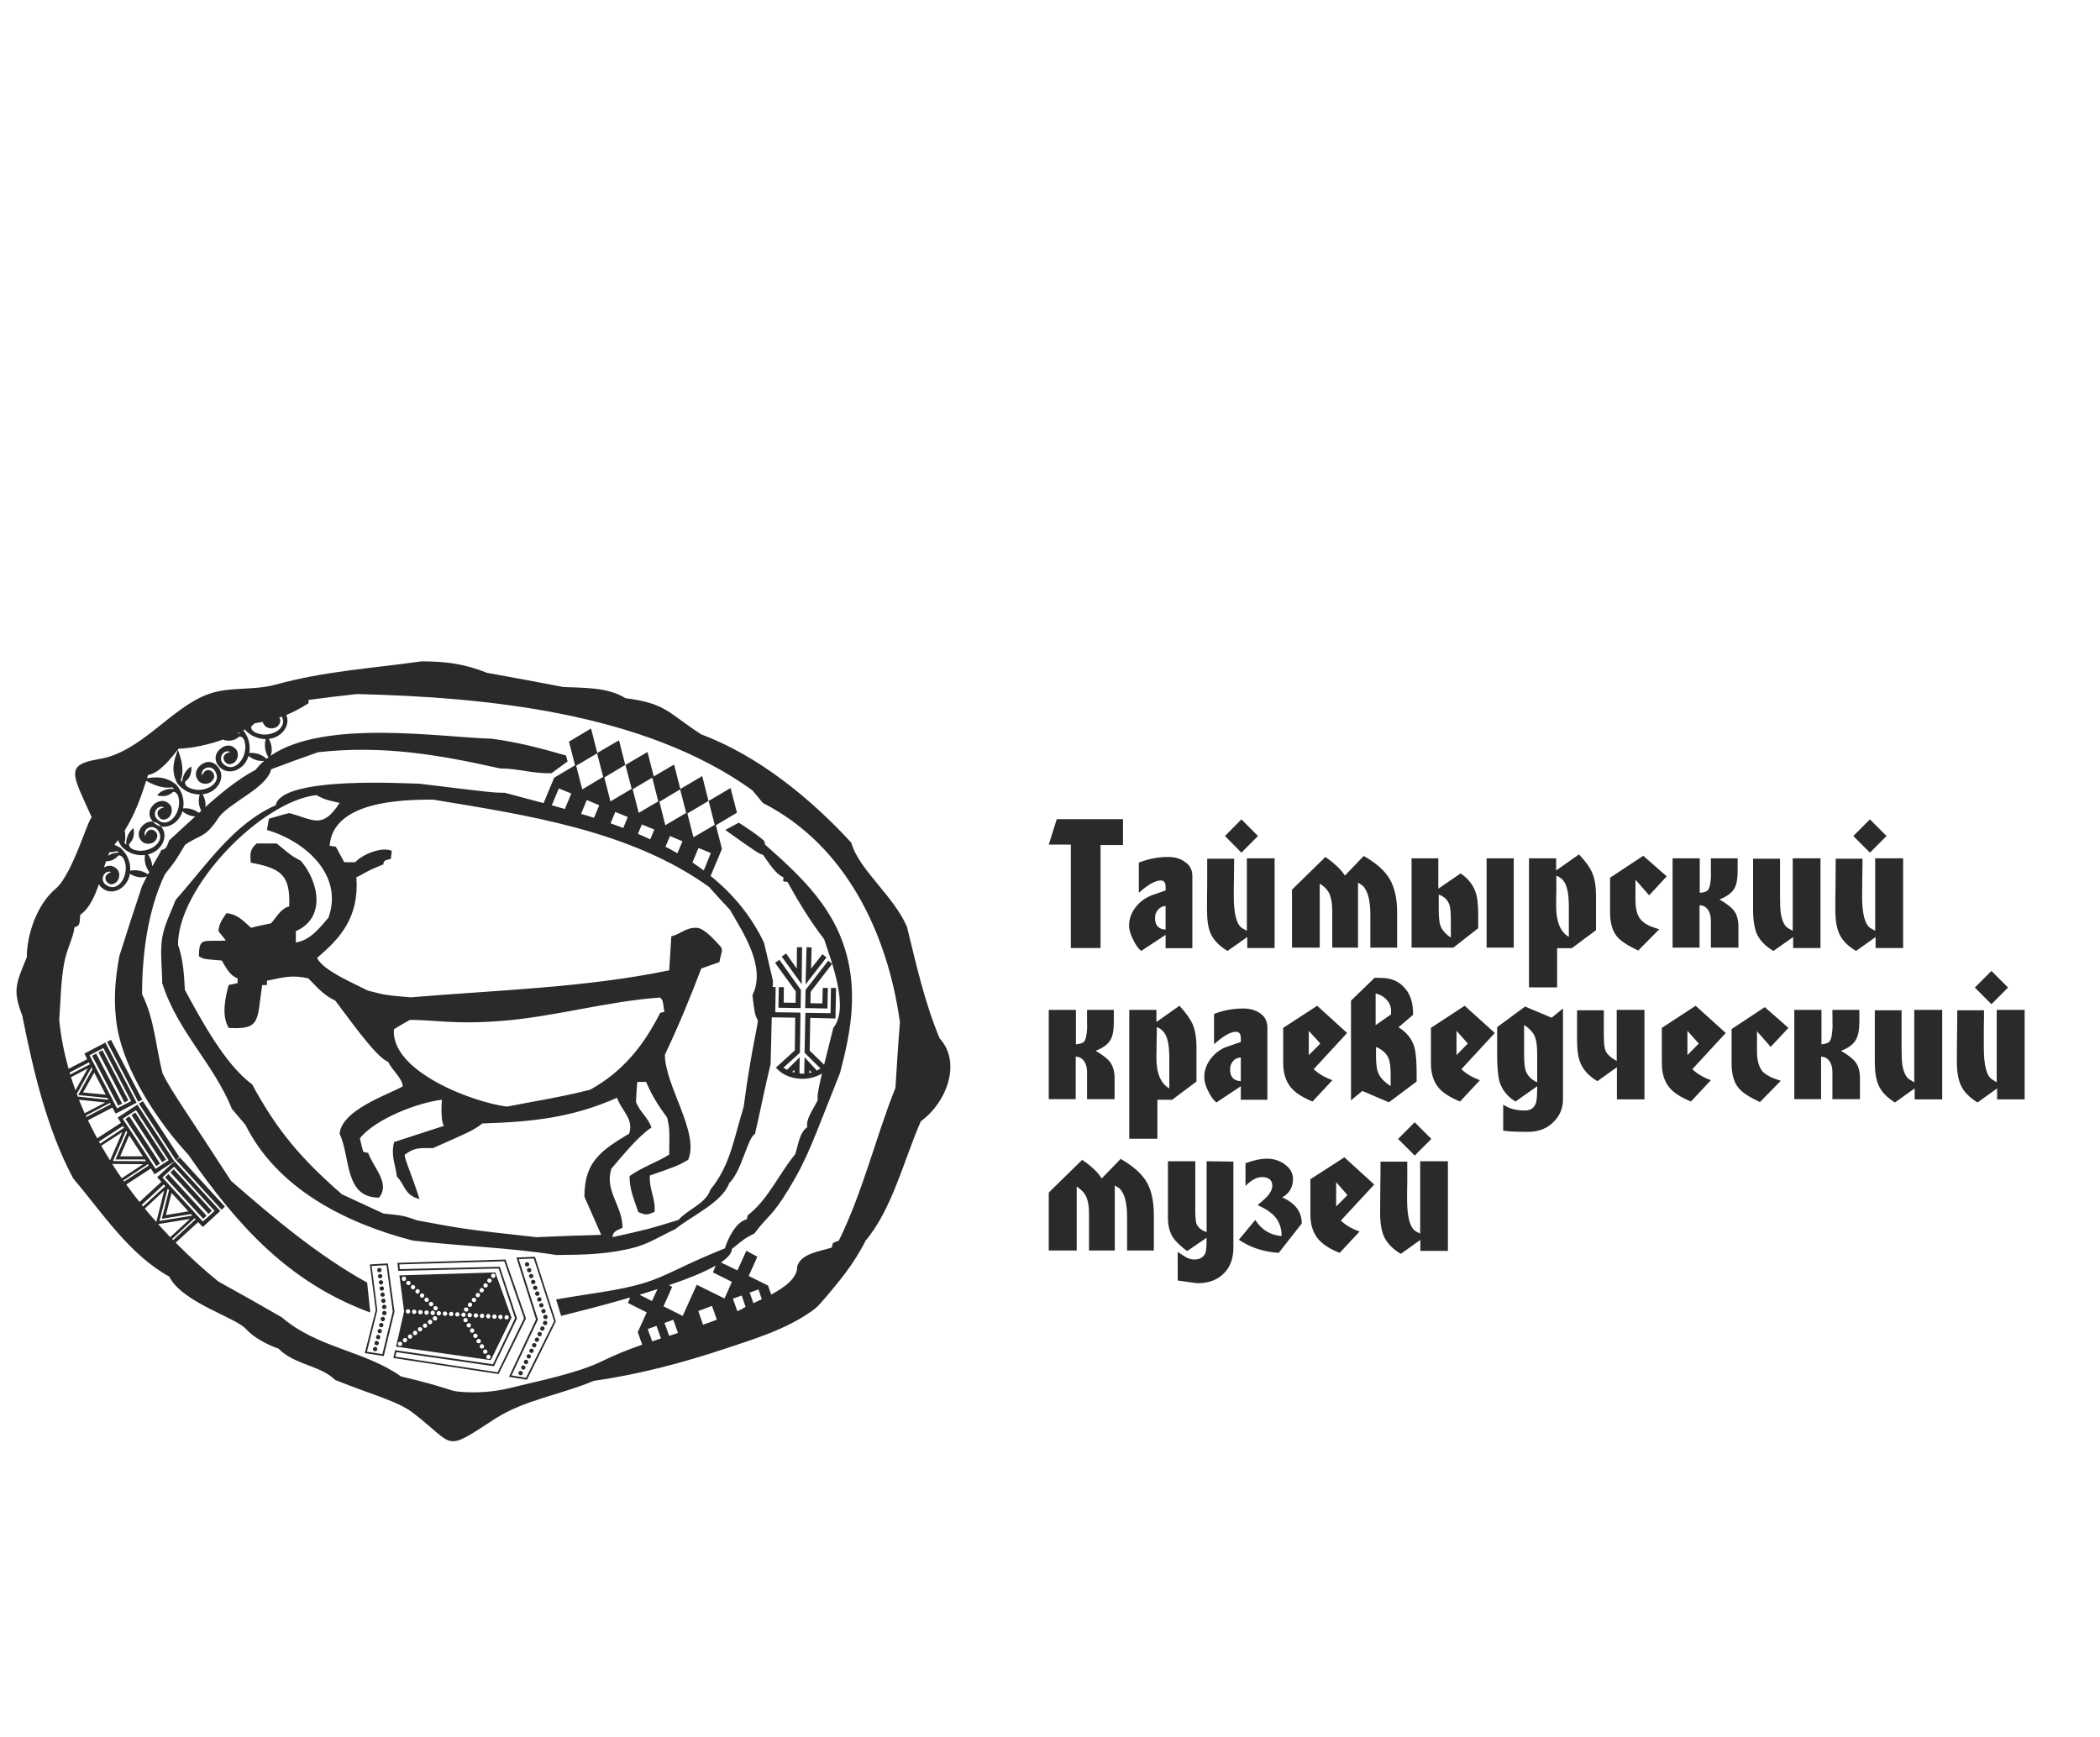 <svg width="185" height="153" viewBox="0 0 185 153" fill="none" xmlns="http://www.w3.org/2000/svg">
<path fill-rule="evenodd" clip-rule="evenodd" d="M36.354 124.454C35.029 123.437 32.723 122.867 29.521 121.574C28.23 120.28 25.959 120.263 24.53 118.814C23.48 118.451 22.293 117.796 21.673 117.089C20.812 116.088 16.027 114.743 14.909 112.466C11.398 110.534 9.005 106.842 6.441 103.806C4.134 99.494 2.912 94.267 1.966 89.489C1.088 87.212 1.415 86.66 2.361 84.331C2.361 82.313 3.274 79.656 4.909 78.293C6.406 77.034 7.835 71.876 8.093 72.032C6.372 68.185 5.666 67.391 8.73 66.874C12.447 66.27 15.064 62.337 18.368 61.147C20.227 60.474 22.344 60.854 24.272 60.319C28.575 59.129 32.602 58.904 37.129 58.266C39.177 58.266 40.933 58.473 42.86 59.267C45.098 59.663 47.352 60.095 49.624 60.526C51.397 60.612 53.531 60.526 55.098 61.509C58.712 61.975 58.867 62.82 61.776 64.7C66.767 66.563 71.38 70.307 74.994 74.24C75.665 76.637 78.729 78.914 79.9 81.657C80.726 85.004 81.449 88.298 82.774 91.472C84.753 93.646 83.359 97.165 81.121 98.786C79.641 102.15 78.609 106.514 76.251 109.309C75.235 111.362 73.807 113.069 72.275 114.829C71.965 115.174 71.776 115.329 71.449 115.553C69.177 117.14 66.543 117.934 63.91 118.814C60.123 120.073 56.268 121.091 52.292 121.66C49.332 122.902 46.165 123.333 43.566 125.024C39.005 128.008 40.175 127.37 36.354 124.454ZM35.597 115.536L35.184 112.362L43.635 112.103L45.063 116.088L43.239 119.831L34.891 118.641L35.597 115.536ZM10.072 74.429C10.244 74.498 10.434 74.585 10.623 74.705C11.26 75.275 11.518 76.034 11.466 76.706C11.983 76.603 12.585 76.706 13.033 77.034L13.153 76.827C12.826 76.396 12.688 75.827 12.774 75.326C12.103 75.413 11.329 75.206 10.726 74.602C10.589 74.412 10.468 74.205 10.399 74.015C10.296 74.153 10.176 74.291 10.072 74.429ZM10.985 73.17C11.053 73.532 11.07 73.912 10.967 74.257C11.019 74.326 11.071 74.378 11.122 74.429C11.071 73.86 11.346 73.256 11.759 72.963C11.862 73.412 11.793 73.946 11.415 74.309C11.294 74.429 11.415 74.705 11.742 74.843C13.05 75.326 14.771 74.153 13.859 73.084C13.36 72.549 12.516 73.084 12.792 73.653C12.998 72.911 13.48 73.049 13.687 73.256C14.014 73.567 13.807 73.912 13.669 74.084C13.463 74.326 12.981 74.447 12.585 74.205C11.983 73.67 12.258 73.118 12.482 72.825C13.033 72.187 13.669 72.342 14.014 72.635C14.84 73.36 14.427 74.326 13.996 74.74C13.756 74.999 13.411 75.188 13.033 75.275C13.256 75.568 13.394 75.965 13.411 76.327C13.928 75.395 14.117 75.171 14.203 74.895C14.719 74.774 14.685 74.55 14.909 74.033C15.614 73.394 16.389 72.67 17.198 71.928C16.802 71.911 16.372 71.738 16.079 71.48C15.959 71.859 15.752 72.187 15.477 72.411C15.046 72.825 14.048 73.17 13.394 72.29C13.101 71.945 12.998 71.307 13.669 70.772C13.962 70.583 14.53 70.341 15.029 70.962C15.253 71.376 15.081 71.842 14.84 72.049C14.65 72.17 14.306 72.359 14.014 72.014C13.824 71.79 13.721 71.29 14.461 71.135C13.91 70.841 13.325 71.652 13.842 72.17C14.857 73.153 16.113 71.48 15.7 70.151C15.597 69.824 15.322 69.686 15.201 69.806C14.823 70.169 14.272 70.203 13.842 70.065C14.151 69.668 14.771 69.427 15.339 69.513C15.287 69.461 15.236 69.41 15.167 69.358C14.392 69.513 13.497 69.151 12.878 68.789C12.361 70.427 11.828 71.825 10.985 73.17ZM12.947 68.564C13.687 68.444 14.616 68.375 15.528 69.134C16.096 69.772 16.251 70.548 16.131 71.221C16.595 71.169 17.129 71.307 17.525 71.618L17.731 71.428C17.491 70.997 17.456 70.445 17.594 69.996C16.905 69.996 16.165 69.703 15.632 69.03C14.96 67.823 15.408 66.788 15.666 66.063C15.941 66.719 16.268 67.857 15.924 68.72C15.959 68.789 16.01 68.84 16.045 68.909C16.062 68.34 16.406 67.771 16.854 67.529C16.905 67.978 16.785 68.513 16.355 68.823C16.234 68.927 16.303 69.22 16.613 69.375C17.852 70.031 19.711 69.065 18.919 67.892C18.506 67.305 17.611 67.736 17.8 68.323C18.093 67.633 18.558 67.823 18.747 68.047C19.022 68.409 18.781 68.702 18.626 68.858C18.386 69.082 17.904 69.151 17.542 68.858C17.009 68.254 17.336 67.736 17.594 67.478C18.213 66.908 18.833 67.133 19.126 67.478C19.866 68.288 19.349 69.203 18.867 69.565C18.609 69.789 18.248 69.927 17.852 69.979C18.041 70.307 18.145 70.721 18.093 71.1C19.539 69.806 21.053 68.582 22.516 67.823C22.74 67.529 22.998 67.271 23.274 67.029C22.809 67.098 22.258 66.908 21.897 66.598C21.776 66.977 21.587 67.305 21.311 67.529C20.881 67.943 19.883 68.288 19.212 67.426C18.936 67.064 18.816 66.425 19.487 65.908C19.78 65.701 20.348 65.459 20.847 66.08C21.07 66.494 20.916 66.96 20.657 67.167C20.485 67.288 20.141 67.478 19.831 67.133C19.642 66.908 19.539 66.425 20.279 66.253C19.728 65.96 19.16 66.77 19.659 67.288C20.675 68.271 21.948 66.598 21.535 65.27C21.432 64.942 21.139 64.821 21.036 64.925C20.64 65.287 20.107 65.321 19.659 65.183C19.676 65.166 19.694 65.149 19.711 65.132C18.386 65.615 16.922 65.925 15.735 65.96C15.098 66.753 14.083 68.116 13.05 68.271L12.947 68.564ZM20.916 64.614C21.002 64.614 21.07 64.614 21.157 64.631C21.122 64.597 21.105 64.562 21.07 64.545L20.916 64.614ZM21.432 64.338C21.931 64.959 22.069 65.701 21.965 66.339C22.482 66.287 23.084 66.46 23.48 66.857C23.532 66.805 23.601 66.753 23.652 66.719C23.342 66.253 23.256 65.615 23.411 65.114C22.774 65.114 22.086 64.856 21.552 64.269L21.432 64.338ZM22.43 63.717C22.361 63.803 22.275 63.872 22.189 63.941C22.052 64.045 22.138 64.338 22.447 64.511C23.635 65.132 25.408 64.252 24.823 63.131C24.754 63.165 24.685 63.2 24.599 63.217C24.823 63.545 24.599 63.838 24.461 63.976C24.22 64.2 23.721 64.269 23.36 63.976C23.256 63.838 23.17 63.717 23.136 63.596C22.912 63.648 22.671 63.683 22.43 63.717ZM25.218 62.993C25.528 63.683 25.098 64.39 24.702 64.683C24.427 64.907 24.065 65.063 23.687 65.097C23.928 65.528 24.031 66.132 23.841 66.581C28.609 63.303 38.988 64.976 43.308 65.08C45.562 65.373 47.679 65.925 49.865 66.563L50.003 67.081L48.592 68.116C46.819 68.168 45.735 67.702 44.065 67.702C38.523 66.46 33.687 65.649 28.024 66.27C26.63 66.753 25.27 67.253 23.893 67.771C23.48 69.479 20.124 70.721 19.212 72.101C18.058 73.86 17.645 73.498 16.303 74.429C15.442 75.878 15.442 75.878 14.53 77.017C13.015 80.191 12.516 84.089 12.516 87.591C13.618 89.799 13.721 92.231 14.323 94.577C15.115 96.182 16.63 98.269 20.348 104.03C24.1 107.308 27.989 110.585 32.344 113L32.619 115.64L32.585 115.622C25.442 112.983 20.916 107.998 16.596 101.736C13.928 98.873 11.002 94.422 10.331 90.558C9.969 88.436 10.107 86.349 10.52 84.21C11.174 82.157 11.828 80.105 12.516 78.052C12.671 77.741 12.809 77.465 12.947 77.207C12.482 77.396 11.862 77.258 11.449 76.982C11.38 77.362 11.208 77.724 10.967 77.983C10.589 78.431 9.642 78.897 8.867 78.121C8.816 78.052 8.747 77.983 8.713 77.897C8.334 79.001 7.869 80.036 7.077 80.588C6.974 81.191 7.146 81.554 6.561 81.692C6.441 82.709 5.907 83.468 5.632 84.952C5.356 86.556 5.339 88.195 5.219 89.851C5.356 91.317 5.649 92.766 6.045 94.163L7.68 93.318L7.439 92.818L9.281 91.852L12.034 97.148L10.193 98.114L9.9 97.579L7.749 98.7C8.007 99.235 8.282 99.77 8.558 100.287L10.658 98.924L10.365 98.459L12.103 97.32L15.356 102.305L13.618 103.461L13.291 102.944L11.122 104.358C11.501 104.876 11.88 105.393 12.293 105.893L14.22 104.117L13.842 103.72L15.373 102.305L19.401 106.687L17.869 108.101L17.456 107.67L15.477 109.481C16.682 110.706 17.938 111.845 19.229 112.897C21.105 113.932 22.964 114.984 24.823 116.054C27.921 118.745 32.138 119.003 35.322 121.263C39.607 122.281 39.556 122.54 40.434 122.609C41.931 122.747 43.48 122.643 44.943 122.281C47.49 121.643 50.846 121.004 53.084 119.9C54.203 119.348 55.373 118.883 56.578 118.469L56.182 117.365L56.974 115.622L55.321 114.794L55.511 114.311C52.981 115.053 50.588 115.64 49.435 115.933L48.988 114.484C51.638 114.001 54.495 113.725 56.733 113.035C58.781 112.414 60.055 111.5 63.858 109.982C64.151 109.05 64.839 107.653 65.803 107.411C65.803 107.308 65.838 107.187 65.872 107.066C67.645 105.721 68.626 103.409 70.055 101.684C70.313 100.908 70.433 99.752 71.122 99.304C70.95 98.597 71.741 97.579 72.034 96.923C72.017 96.44 72.017 96.268 72.412 94.577C71.225 95.319 69.366 95.181 68.419 94.129L68.351 94.06L70.02 92.542L70.055 89.661L67.989 89.627C67.955 90.989 67.92 92.369 67.886 93.749C67.387 95.768 66.991 97.855 66.509 99.908C65.872 100.184 65.339 103.202 64.237 104.237C63.652 105.928 60.864 107.153 59.487 108.291C58.316 108.826 57.197 109.55 55.941 109.895C53.6 110.516 51.432 110.551 49.022 110.568C44.874 109.913 40.571 109.792 36.354 109.292C30.485 107.774 24.427 104.738 21.621 99.097C21.208 98.614 20.812 98.148 20.434 97.7C18.799 93.663 15.632 90.869 14.289 86.608C14.289 85.28 14.083 83.917 14.289 82.623C14.479 81.45 15.064 80.363 15.477 79.277C18.179 76.241 20.554 72.584 24.289 70.945C24.788 68.323 36.096 69.047 36.957 69.047C43.48 69.841 43.48 69.841 44.461 69.841C45.58 70.134 46.716 70.445 47.886 70.755L48.816 68.53H48.798L50.657 67.426L50.124 65.339L52.069 64.183L52.619 66.339L54.53 65.218L55.081 67.391L53.239 68.495L53.772 70.583H53.755L53.79 70.6L55.648 69.496L55.098 67.391L57.043 66.253L57.593 68.409L59.383 67.357L59.934 69.513L61.862 68.375L62.413 70.565L60.554 71.669L61.087 73.757L61.105 73.774V73.757L62.963 72.67L62.43 70.565L64.358 69.427L64.925 71.6L63.067 72.704L63.6 74.792L62.602 77.172C64.53 78.725 66.147 80.639 67.301 83.037C67.559 84.141 67.834 85.28 68.092 86.401L68.075 86.953H68.333L68.299 89.178L70.519 89.213L70.468 92.749L69.022 94.06C69.125 94.129 69.228 94.198 69.332 94.25L70.45 93.146V93.404C70.433 93.784 70.433 94.181 70.433 94.577C70.571 94.595 70.709 94.595 70.846 94.595L70.881 93.146L71.965 94.319C72.068 94.25 72.171 94.198 72.275 94.129L70.881 92.749L70.95 89.23L73.17 89.264L73.204 87.039H73.652L73.6 89.73L71.38 89.678L71.328 92.559L72.602 93.801C72.791 93.008 73.067 91.955 73.411 90.558C74.856 88.816 73.221 84.641 72.602 82.744C71.363 81.14 70.347 79.449 69.366 77.69C69.246 77.655 69.108 77.707 69.022 77.638C68.919 77.552 69.091 77.327 68.987 77.276C68.316 77 67.679 75.947 67.215 75.309C66.853 75.206 66.819 75.206 63.893 73.118L65.08 72.48C65.906 73.015 66.612 73.463 67.301 74.067C67.37 74.136 67.352 74.378 67.438 74.447C70.743 77.362 73.686 80.156 74.702 84.59C75.476 87.988 74.891 91.196 73.996 94.543C71.621 100.494 71.156 102.029 69.452 104.807C67.955 107.256 67.714 106.997 66.457 108.671C65.597 109.119 65.597 109.119 64.478 110.033C64.478 110.413 64.117 110.81 63.514 111.224L64.943 111.914L64.96 111.931L65.752 110.189L66.716 110.723L65.958 112.414L67.662 113.259L67.938 114.053C69.125 113.414 70.261 112.604 70.227 111.569C70.588 110.413 72.206 110.258 73.273 109.913C73.308 109.757 73.342 109.637 73.376 109.516C73.531 109.43 73.703 109.361 73.893 109.309C76.027 104.979 77.111 100.287 78.884 95.837C79.004 93.905 79.125 91.973 79.28 90.075C78.213 82.278 74.529 74.464 67.197 70.738C66.888 70.341 66.578 69.979 66.268 69.617C56.75 62.768 42.826 61.423 31.449 61.147C30.003 61.302 28.592 61.475 27.181 61.664C27.163 61.751 27.232 61.94 27.129 61.992C26.458 62.406 25.855 62.734 25.218 62.993ZM9.16 76.43C9.47 76.241 9.883 76.137 10.348 76.603C10.623 76.982 10.503 77.465 10.279 77.69C10.124 77.845 9.797 78.052 9.47 77.759C9.246 77.552 9.091 77.086 9.797 76.827C9.212 76.603 8.747 77.483 9.298 77.931C10.434 78.794 11.501 76.982 10.916 75.706C10.778 75.395 10.485 75.292 10.382 75.413C10.107 75.74 9.728 75.878 9.349 75.878C9.281 76.051 9.229 76.241 9.16 76.43ZM9.521 75.395C9.797 75.206 10.141 75.102 10.468 75.119C10.416 75.068 10.365 75.016 10.296 74.981C10.089 75.05 9.866 75.085 9.642 75.085C9.59 75.188 9.556 75.292 9.521 75.395ZM71.449 85.349L72.447 84.072L72.808 84.348L70.967 86.729L71.053 83.451L71.5 83.468L71.449 85.349ZM63.049 111.5C62.034 112.086 60.554 112.673 58.936 113.225L59.211 113.38L58.454 115.088L60.141 115.933L61.38 113.19L63.824 114.398L64.478 112.931L62.809 112.103L63.049 111.5ZM57.92 113.57C57.387 113.742 56.87 113.915 56.337 114.07L57.438 114.622V114.587H57.456L57.92 113.57ZM48.609 70.945C48.988 71.048 49.383 71.169 49.762 71.273L50.33 69.91L49.229 69.461L48.609 70.945ZM51.191 71.704C51.569 71.807 51.948 71.928 52.327 72.049L52.791 70.945L51.69 70.479L51.191 71.704ZM53.79 72.532C54.151 72.67 54.53 72.808 54.908 72.946L55.304 71.98L54.203 71.531L53.79 72.532ZM56.199 73.463C56.561 73.619 56.939 73.774 57.284 73.946L57.645 73.084L56.544 72.635L56.199 73.463ZM58.626 74.602C58.987 74.774 59.332 74.981 59.676 75.171L60.123 74.119L59.022 73.653L58.626 74.602ZM61.001 75.982C61.328 76.206 61.672 76.448 61.999 76.689L62.619 75.154L61.535 74.705L61.001 75.982ZM57.456 68.513L55.734 69.53L56.268 71.618L57.989 70.6L57.456 68.513ZM58.609 72.704L60.45 71.618L59.917 69.548L58.093 70.634L58.609 72.704ZM51.294 69.548L53.136 68.444L52.602 66.374L50.76 67.46L51.294 69.548ZM44.667 97.493C41.69 97.13 34.409 94.405 34.702 90.679C35.167 90.386 35.649 90.11 36.113 89.851C38.351 89.851 39.934 90.265 44.048 89.954C48.764 89.609 53.445 88.212 58.161 87.884C58.402 88.16 58.402 88.16 58.523 89.161C58.402 89.161 58.282 89.195 58.161 89.23C56.681 92.145 54.874 94.405 51.982 96.009C49.556 96.63 47.129 97.01 44.667 97.493ZM53.944 108.998C54.031 108.429 54.392 108.395 54.84 108.17C54.84 106.204 53.239 104.927 53.858 102.961C54.788 101.891 56.182 100.132 57.387 99.338C57.094 98.441 56.406 98.027 56.027 97.096C56.062 96.509 56.079 95.923 56.148 95.319C56.371 95.319 56.647 95.319 56.922 95.319C57.421 96.509 58.006 97.424 58.781 98.476C58.987 99.459 58.987 99.459 58.953 101.719C57.834 102.426 56.595 102.806 55.459 103.616C55.459 104.807 55.855 105.669 56.234 106.79C56.991 107.084 56.922 107.049 57.662 106.773C57.766 105.548 57.18 104.858 57.249 103.565C59.676 102.719 59.676 102.719 60.623 102.185C61.655 99.804 58.574 95.647 58.574 92.921C59.762 90.42 60.795 87.919 61.776 85.331C62.309 85.124 62.843 84.952 63.376 84.762C63.531 83.848 63.789 83.693 63.376 83.279C63.084 82.985 62.086 81.778 61.397 81.743C60.45 81.674 59.917 82.33 59.142 82.485C59.074 83.451 59.022 84.469 58.953 85.487C51.552 87.022 43.721 87.229 36.182 87.867C33.962 87.677 33.962 87.677 32.379 87.263C31.501 86.78 28.385 85.504 27.938 84.383C29.969 82.675 31.656 80.812 31.397 77.276C31.793 77.155 32.172 76.775 33.773 76.154C33.773 75.74 34.1 75.775 34.427 75.671C34.461 75.43 34.495 75.188 34.513 74.964C33.652 74.55 31.879 75.292 31.294 75.965C30.967 75.965 30.64 75.965 30.33 75.965C30.072 75.499 29.831 75.05 29.59 74.602C29.384 74.567 29.212 74.55 29.039 74.516C29.332 70.617 35.27 70.445 38.144 70.445C46.406 71.807 55.545 73.17 62.464 78.138C63.049 78.794 63.669 79.484 64.306 80.156C65.511 82.244 67.507 85.211 66.285 87.677C66.492 89.351 66.492 89.351 66.733 89.851C66.905 89.903 66.285 91.748 65.511 97.527C64.65 100.287 64.358 102.633 62.585 104.807C62.189 106.031 60.657 106.497 59.762 107.48C57.129 108.291 57.129 108.291 53.944 108.998ZM47.249 108.998C40.898 108.291 40.898 108.291 36.75 107.515C35.563 107.101 35.563 107.101 33.773 106.911C32.568 106.359 31.346 105.79 30.124 105.221C26.544 102.098 24.427 99.632 22.206 95.526C19.814 93.801 17.611 89.644 16.286 87.212C16.217 85.866 16.131 84.503 15.683 83.227C15.683 78.19 22.929 70.652 27.852 70.048C28.644 70.445 28.644 70.445 29.917 70.738C28.385 73.118 27.611 72.187 25.477 71.635C24.874 71.773 24.289 71.963 23.687 72.135C23.635 72.463 23.583 72.791 23.515 73.118C26.922 74.119 30.279 77.103 28.936 80.846C28.144 81.761 27.37 82.813 26.062 83.037C26.062 82.692 26.062 82.364 26.062 82.037C28.712 80.881 28.11 77.724 26.509 75.844C25.683 75.395 25.683 75.395 24.375 74.309C23.79 74.309 23.188 74.309 22.602 74.309C22 74.895 22.034 75.137 22.086 75.999C24.736 76.499 25.597 77.069 25.477 79.863C24.788 79.984 24.323 80.846 23.876 81.347C23.274 81.467 22.688 81.588 22.12 81.743C21.38 81.088 20.933 80.553 19.952 80.45C19.573 81.019 19.298 81.347 19.246 82.037C19.453 82.295 19.659 82.571 19.9 82.865C17.938 82.985 17.525 82.502 17.525 84.262C17.972 84.503 17.972 84.503 19.539 84.624C19.934 85.28 20.227 85.935 20.933 86.194C20.933 86.315 20.933 86.47 20.933 86.608C20.675 86.677 20.399 86.729 20.141 86.78C19.831 87.971 19.504 89.437 20.141 90.558C23.033 90.748 22.619 89.851 23.101 86.78C23.222 86.78 23.36 86.78 23.515 86.78C23.515 86.642 23.515 86.522 23.515 86.401C24.977 86.108 25.683 85.866 27.163 86.194C27.886 86.918 28.471 87.66 29.539 88.16C30.468 89.351 33.119 93.18 34.186 93.542C34.513 94.25 35.477 95.026 35.477 95.716C34.1 96.475 30.124 97.786 29.917 99.873C30.898 101.978 30.313 105.514 33.394 105.514C34.409 104.237 32.895 102.875 32.447 101.598C32.292 101.529 32.155 101.512 32 101.477C31.879 101.063 31.793 100.667 31.707 100.287C33.032 98.597 36.802 97.13 38.936 96.889C38.867 97.406 38.85 98.976 39.125 99.183C37.628 99.666 36.182 100.132 34.719 100.615C34.409 101.874 34.84 102.547 34.96 103.651C35.7 104.393 35.614 105.307 36.957 105.635C36.148 103.133 35.649 102.167 35.649 101.736C36.561 101.063 36.957 101.15 38.144 101.15C41.69 99.58 41.69 99.58 42.499 98.976C46.853 98.838 50.33 98.493 54.358 96.716C54.754 97.872 55.855 98.562 55.425 99.873C52.964 101.357 51.483 102.34 51.483 105.428C51.965 106.532 52.464 107.653 52.964 108.791C51.036 108.843 49.142 108.912 47.249 108.998ZM69.039 88.333L70.089 88.35L70.106 87.35L68.282 84.831L68.66 84.555L70.554 87.212L70.536 88.816L68.574 88.781L68.609 86.97H69.056L69.039 88.333ZM71.414 87.384L71.397 88.385L72.447 88.402L72.481 87.039H72.929L72.894 88.85L70.932 88.816L70.967 87.212L72.963 84.641L73.308 84.917L71.414 87.384ZM70.192 85.331L70.209 83.451H70.657L70.623 86.711L68.867 84.279L69.246 84.003L70.192 85.331ZM69.779 94.439C69.848 94.457 69.917 94.474 69.986 94.491V94.25L69.779 94.439ZM71.294 94.526C71.363 94.526 71.431 94.508 71.5 94.491L71.311 94.267L71.294 94.526ZM43.893 116.019C43.91 115.916 43.996 115.829 44.099 115.829C44.203 115.847 44.289 115.933 44.272 116.036C44.272 116.14 44.186 116.226 44.082 116.226C43.979 116.209 43.893 116.123 43.893 116.019ZM41.191 116.606C41.277 116.537 41.397 116.571 41.466 116.657C41.518 116.761 41.483 116.864 41.397 116.933C41.311 116.985 41.191 116.951 41.139 116.864C41.07 116.778 41.105 116.657 41.191 116.606ZM40.915 116.14C41.001 116.088 41.122 116.105 41.174 116.209C41.225 116.295 41.208 116.416 41.122 116.468C41.019 116.519 40.898 116.502 40.846 116.399C40.795 116.312 40.829 116.192 40.915 116.14ZM42.929 119.383C43.015 119.314 43.136 119.348 43.187 119.435C43.256 119.538 43.222 119.642 43.136 119.711C43.05 119.762 42.929 119.728 42.86 119.642C42.809 119.555 42.843 119.435 42.929 119.383ZM41.501 117.054C41.587 117.002 41.707 117.037 41.759 117.123C41.81 117.209 41.793 117.33 41.69 117.382C41.604 117.451 41.483 117.416 41.432 117.33C41.38 117.244 41.397 117.123 41.501 117.054ZM41.776 117.52C41.879 117.468 41.983 117.503 42.051 117.589C42.103 117.675 42.069 117.796 41.983 117.848C41.896 117.917 41.776 117.882 41.724 117.796C41.656 117.692 41.69 117.589 41.776 117.52ZM42.069 117.986C42.155 117.934 42.275 117.968 42.327 118.055C42.396 118.141 42.361 118.262 42.275 118.313C42.189 118.365 42.069 118.348 42 118.262C41.948 118.158 41.983 118.037 42.069 117.986ZM42.361 118.451C42.447 118.4 42.568 118.417 42.619 118.52C42.671 118.607 42.654 118.727 42.568 118.779C42.464 118.831 42.344 118.814 42.292 118.727C42.241 118.624 42.258 118.503 42.361 118.451ZM42.654 118.917C42.74 118.865 42.86 118.883 42.912 118.986C42.964 119.072 42.946 119.193 42.843 119.245C42.757 119.297 42.636 119.279 42.585 119.176C42.533 119.09 42.55 118.969 42.654 118.917ZM35.528 118.193C35.58 118.279 35.7 118.296 35.786 118.227C35.872 118.158 35.89 118.037 35.838 117.951C35.769 117.865 35.649 117.848 35.563 117.917C35.477 117.986 35.459 118.106 35.528 118.193ZM35.081 118.503C35.15 118.589 35.27 118.607 35.356 118.555C35.442 118.486 35.459 118.365 35.391 118.279C35.339 118.193 35.218 118.175 35.132 118.244C35.046 118.296 35.029 118.417 35.081 118.503ZM38.161 116.261C38.23 116.347 38.351 116.364 38.437 116.312C38.523 116.243 38.54 116.123 38.471 116.036C38.42 115.95 38.299 115.933 38.213 115.985C38.127 116.054 38.093 116.174 38.161 116.261ZM35.976 117.865C36.027 117.951 36.148 117.968 36.234 117.917C36.32 117.848 36.337 117.727 36.285 117.641C36.217 117.554 36.096 117.537 36.01 117.606C35.924 117.658 35.907 117.779 35.976 117.865ZM36.406 117.554C36.475 117.641 36.595 117.658 36.681 117.589C36.767 117.537 36.785 117.399 36.716 117.313C36.664 117.244 36.544 117.209 36.458 117.278C36.371 117.347 36.354 117.468 36.406 117.554ZM36.853 117.227C36.905 117.313 37.026 117.33 37.112 117.261C37.198 117.209 37.232 117.089 37.163 117.002C37.094 116.916 36.974 116.899 36.888 116.951C36.802 117.02 36.785 117.14 36.853 117.227ZM37.284 116.899C37.353 116.985 37.473 117.002 37.559 116.951C37.645 116.882 37.662 116.761 37.594 116.675C37.542 116.588 37.421 116.571 37.335 116.64C37.249 116.692 37.232 116.813 37.284 116.899ZM37.731 116.588C37.783 116.675 37.921 116.692 38.007 116.623C38.075 116.554 38.11 116.433 38.041 116.347C37.972 116.261 37.852 116.243 37.766 116.312C37.68 116.381 37.662 116.502 37.731 116.588ZM41.277 115.105C41.363 115.157 41.483 115.157 41.552 115.07C41.621 114.984 41.604 114.863 41.535 114.794C41.449 114.725 41.328 114.743 41.26 114.829C41.191 114.915 41.208 115.036 41.277 115.105ZM40.95 115.519C41.036 115.588 41.156 115.571 41.225 115.484C41.277 115.415 41.277 115.277 41.191 115.226C41.105 115.157 40.984 115.174 40.915 115.243C40.846 115.329 40.864 115.45 40.95 115.519ZM43.342 112.552C43.411 112.621 43.532 112.604 43.6 112.517C43.669 112.431 43.652 112.31 43.583 112.241C43.497 112.172 43.377 112.19 43.308 112.276C43.239 112.362 43.256 112.483 43.342 112.552ZM41.638 114.674C41.724 114.743 41.845 114.725 41.914 114.639C41.965 114.57 41.965 114.432 41.879 114.38C41.793 114.311 41.673 114.329 41.604 114.398C41.535 114.484 41.552 114.605 41.638 114.674ZM41.983 114.242C42.051 114.311 42.172 114.311 42.241 114.225C42.309 114.139 42.292 114.018 42.224 113.949C42.137 113.88 42.017 113.897 41.948 113.984C41.879 114.07 41.896 114.191 41.983 114.242ZM42.309 113.828C42.396 113.897 42.516 113.88 42.585 113.794C42.654 113.708 42.636 113.587 42.55 113.518C42.482 113.449 42.361 113.466 42.292 113.552C42.224 113.639 42.241 113.759 42.309 113.828ZM42.654 113.397C42.74 113.466 42.86 113.449 42.929 113.363C42.998 113.294 42.981 113.156 42.895 113.104C42.809 113.035 42.688 113.035 42.636 113.121C42.568 113.207 42.568 113.328 42.654 113.397ZM42.998 112.966C43.084 113.035 43.205 113.018 43.273 112.949C43.342 112.862 43.325 112.742 43.239 112.673C43.153 112.604 43.032 112.621 42.964 112.707C42.895 112.776 42.912 112.897 42.998 112.966ZM35.838 112.897C35.907 112.828 36.027 112.811 36.113 112.897C36.182 112.966 36.199 113.087 36.113 113.173C36.044 113.242 35.924 113.242 35.855 113.173C35.769 113.104 35.769 112.983 35.838 112.897ZM35.442 112.535C35.511 112.448 35.631 112.448 35.718 112.517C35.786 112.586 35.804 112.724 35.718 112.793C35.649 112.88 35.528 112.88 35.459 112.811C35.373 112.724 35.373 112.604 35.442 112.535ZM38.23 115.122C38.299 115.053 38.42 115.053 38.506 115.122C38.575 115.191 38.592 115.312 38.506 115.398C38.437 115.467 38.316 115.467 38.248 115.398C38.161 115.329 38.161 115.208 38.23 115.122ZM36.251 113.259C36.32 113.19 36.44 113.19 36.509 113.259C36.595 113.328 36.595 113.449 36.526 113.535C36.458 113.604 36.337 113.621 36.251 113.535C36.182 113.466 36.165 113.345 36.251 113.259ZM36.647 113.639C36.716 113.57 36.836 113.552 36.922 113.621C36.991 113.708 36.991 113.828 36.922 113.897C36.853 113.984 36.733 113.984 36.647 113.915C36.578 113.846 36.578 113.725 36.647 113.639ZM37.043 114.018C37.112 113.932 37.232 113.932 37.318 114.001C37.387 114.07 37.387 114.191 37.318 114.277C37.249 114.363 37.129 114.363 37.043 114.277C36.974 114.208 36.974 114.087 37.043 114.018ZM37.439 114.38C37.508 114.311 37.628 114.294 37.714 114.38C37.783 114.449 37.8 114.57 37.714 114.656C37.645 114.725 37.525 114.725 37.456 114.656C37.37 114.587 37.37 114.467 37.439 114.38ZM37.834 114.76C37.903 114.674 38.041 114.674 38.11 114.743C38.179 114.829 38.196 114.95 38.127 115.019C38.041 115.105 37.921 115.105 37.852 115.036C37.766 114.95 37.766 114.829 37.834 114.76ZM39.005 115.726C39.022 115.622 39.108 115.536 39.211 115.536C39.315 115.553 39.401 115.64 39.401 115.743C39.384 115.847 39.297 115.933 39.194 115.933C39.091 115.916 39.005 115.829 39.005 115.726ZM39.556 115.76C39.556 115.657 39.659 115.571 39.762 115.571C39.865 115.571 39.952 115.674 39.934 115.778C39.934 115.881 39.848 115.967 39.728 115.95C39.624 115.95 39.556 115.864 39.556 115.76ZM40.106 115.795C40.106 115.674 40.193 115.605 40.296 115.605C40.416 115.605 40.485 115.709 40.485 115.812C40.468 115.916 40.382 116.002 40.279 115.985C40.175 115.985 40.089 115.898 40.106 115.795ZM40.64 115.812C40.657 115.709 40.743 115.64 40.846 115.64C40.95 115.64 41.036 115.743 41.019 115.847C41.019 115.95 40.933 116.036 40.829 116.019C40.709 116.019 40.64 115.933 40.64 115.812ZM41.191 115.847C41.191 115.743 41.277 115.657 41.397 115.674C41.501 115.674 41.587 115.76 41.569 115.881C41.569 115.985 41.466 116.071 41.363 116.054C41.26 116.054 41.174 115.95 41.191 115.847ZM41.724 115.881C41.742 115.778 41.828 115.691 41.931 115.709C42.034 115.709 42.12 115.795 42.12 115.916C42.103 116.019 42.017 116.088 41.914 116.088C41.81 116.088 41.724 115.985 41.724 115.881ZM42.275 115.916C42.275 115.812 42.378 115.726 42.482 115.743C42.585 115.743 42.671 115.829 42.654 115.933C42.654 116.054 42.568 116.123 42.447 116.123C42.344 116.123 42.275 116.019 42.275 115.916ZM42.826 115.95C42.826 115.847 42.912 115.76 43.015 115.76C43.136 115.778 43.205 115.864 43.205 115.967C43.205 116.088 43.101 116.157 42.998 116.157C42.895 116.14 42.809 116.054 42.826 115.95ZM43.359 115.985C43.377 115.881 43.463 115.795 43.566 115.795C43.669 115.812 43.755 115.898 43.755 116.002C43.738 116.105 43.652 116.192 43.549 116.192C43.428 116.174 43.359 116.088 43.359 115.985ZM38.471 115.691C38.471 115.588 38.557 115.502 38.678 115.502C38.781 115.519 38.85 115.605 38.85 115.709C38.85 115.812 38.747 115.898 38.644 115.898C38.54 115.881 38.454 115.795 38.471 115.691ZM35.752 115.519C35.752 115.415 35.855 115.346 35.959 115.346C36.062 115.346 36.148 115.45 36.131 115.553C36.131 115.657 36.044 115.743 35.941 115.726C35.821 115.726 35.752 115.64 35.752 115.519ZM36.303 115.553C36.303 115.45 36.389 115.364 36.492 115.381C36.612 115.381 36.681 115.467 36.681 115.588C36.681 115.691 36.578 115.76 36.475 115.76C36.371 115.76 36.285 115.657 36.303 115.553ZM36.836 115.588C36.853 115.484 36.94 115.398 37.043 115.415C37.146 115.415 37.232 115.502 37.232 115.622C37.215 115.726 37.129 115.795 37.026 115.795C36.922 115.795 36.836 115.691 36.836 115.588ZM37.387 115.622C37.387 115.519 37.49 115.433 37.594 115.45C37.697 115.45 37.783 115.536 37.766 115.64C37.766 115.76 37.662 115.829 37.559 115.829C37.456 115.829 37.37 115.726 37.387 115.622ZM37.921 115.657C37.938 115.553 38.024 115.467 38.127 115.467C38.23 115.484 38.316 115.571 38.316 115.674C38.299 115.795 38.213 115.864 38.11 115.864C38.007 115.847 37.921 115.76 37.921 115.657ZM44.444 116.054C44.444 115.933 44.53 115.864 44.65 115.864C44.754 115.881 44.822 115.967 44.822 116.071C44.822 116.174 44.719 116.261 44.616 116.243C44.513 116.243 44.426 116.157 44.444 116.054ZM34.805 118.952L34.65 119.642L43.927 121.056L46.337 116.157L44.53 110.965L35.012 111.258L35.081 111.965L43.927 111.758L45.373 116.14L43.428 120.194L34.805 118.952ZM34.926 119.124L34.822 119.521L43.841 120.901L46.165 116.14L44.426 111.12L35.184 111.396L35.218 111.81L44.031 111.603L45.545 116.157L43.514 120.366L34.926 119.124ZM47.215 116.243L45.494 110.792L47.129 110.723L48.97 116.416L46.423 121.556L44.84 121.298L47.215 116.243ZM46.492 111.569C46.389 111.603 46.285 111.551 46.251 111.448C46.217 111.362 46.268 111.241 46.371 111.206C46.475 111.172 46.578 111.224 46.612 111.327C46.647 111.431 46.595 111.534 46.492 111.569ZM48.11 116.381C48.007 116.33 47.886 116.381 47.852 116.468C47.8 116.571 47.834 116.692 47.938 116.726C48.041 116.778 48.144 116.744 48.196 116.64C48.248 116.537 48.196 116.433 48.11 116.381ZM45.941 120.797C45.855 120.746 45.735 120.797 45.683 120.884C45.649 120.987 45.683 121.091 45.786 121.142C45.872 121.194 45.993 121.16 46.044 121.056C46.079 120.953 46.044 120.849 45.941 120.797ZM47.869 116.864C47.766 116.83 47.662 116.864 47.611 116.968C47.559 117.054 47.593 117.175 47.697 117.227C47.8 117.261 47.903 117.227 47.955 117.123C48.007 117.037 47.955 116.916 47.869 116.864ZM47.628 117.365C47.525 117.313 47.421 117.347 47.37 117.451C47.318 117.554 47.37 117.658 47.456 117.71C47.559 117.761 47.662 117.727 47.714 117.623C47.766 117.52 47.714 117.416 47.628 117.365ZM47.387 117.848C47.301 117.813 47.18 117.848 47.129 117.951C47.077 118.037 47.129 118.158 47.215 118.21C47.318 118.244 47.421 118.21 47.473 118.106C47.525 118.02 47.49 117.899 47.387 117.848ZM47.146 118.348C47.06 118.296 46.939 118.331 46.888 118.434C46.836 118.538 46.888 118.641 46.974 118.693C47.077 118.745 47.18 118.693 47.232 118.607C47.284 118.503 47.249 118.382 47.146 118.348ZM46.905 118.831C46.819 118.796 46.699 118.831 46.647 118.917C46.595 119.021 46.647 119.141 46.733 119.176C46.836 119.228 46.957 119.193 46.991 119.09C47.043 119.003 47.008 118.883 46.905 118.831ZM46.664 119.331C46.578 119.279 46.458 119.314 46.406 119.417C46.371 119.504 46.406 119.624 46.492 119.676C46.595 119.711 46.716 119.676 46.75 119.59C46.802 119.486 46.767 119.366 46.664 119.331ZM46.423 119.814C46.337 119.762 46.217 119.814 46.165 119.9C46.13 120.004 46.165 120.125 46.251 120.159C46.354 120.211 46.475 120.176 46.509 120.073C46.561 119.987 46.526 119.866 46.423 119.814ZM46.182 120.314C46.096 120.263 45.976 120.297 45.924 120.401C45.889 120.487 45.924 120.608 46.027 120.659C46.113 120.694 46.234 120.659 46.268 120.573C46.32 120.47 46.285 120.349 46.182 120.314ZM48.127 116.209C48.024 116.243 47.903 116.192 47.869 116.088C47.834 115.985 47.886 115.881 47.989 115.847C48.093 115.812 48.196 115.864 48.23 115.967C48.265 116.071 48.213 116.174 48.127 116.209ZM47.938 115.691C47.834 115.726 47.731 115.674 47.697 115.571C47.662 115.484 47.714 115.364 47.817 115.329C47.92 115.295 48.024 115.346 48.058 115.45C48.093 115.553 48.041 115.657 47.938 115.691ZM47.766 115.174C47.662 115.208 47.542 115.157 47.507 115.053C47.473 114.967 47.525 114.846 47.628 114.812C47.731 114.777 47.834 114.829 47.869 114.932C47.92 115.036 47.852 115.139 47.766 115.174ZM47.576 114.656C47.473 114.708 47.37 114.656 47.335 114.553C47.301 114.449 47.352 114.329 47.456 114.294C47.559 114.26 47.662 114.311 47.697 114.415C47.731 114.518 47.679 114.622 47.576 114.656ZM47.404 114.156C47.301 114.191 47.18 114.139 47.146 114.035C47.111 113.932 47.163 113.828 47.266 113.777C47.37 113.742 47.473 113.811 47.525 113.897C47.559 114.001 47.49 114.122 47.404 114.156ZM47.215 113.639C47.111 113.673 47.008 113.621 46.974 113.518C46.939 113.414 46.991 113.311 47.094 113.276C47.198 113.242 47.301 113.294 47.335 113.397C47.37 113.483 47.318 113.604 47.215 113.639ZM47.043 113.121C46.939 113.156 46.819 113.104 46.785 113C46.75 112.897 46.819 112.793 46.905 112.759C47.008 112.724 47.111 112.776 47.163 112.88C47.198 112.966 47.146 113.087 47.043 113.121ZM46.853 112.604C46.75 112.638 46.647 112.586 46.612 112.483C46.578 112.379 46.63 112.276 46.733 112.241C46.836 112.207 46.939 112.259 46.974 112.362C47.008 112.466 46.957 112.569 46.853 112.604ZM46.681 112.086C46.578 112.121 46.475 112.069 46.44 111.965C46.389 111.862 46.44 111.758 46.544 111.724C46.647 111.689 46.767 111.741 46.802 111.845C46.836 111.948 46.785 112.052 46.681 112.086ZM45.063 121.177L47.387 116.261L45.7 110.93L47.026 110.879L48.816 116.399L46.337 121.384L45.063 121.177ZM33.101 115.415L32.585 111.396L34.169 111.31L34.754 115.553L33.807 119.469L32.138 119.21L33.101 115.415ZM33.394 111.707C33.497 111.689 33.6 111.758 33.618 111.862C33.618 111.983 33.549 112.069 33.446 112.086C33.342 112.103 33.239 112.034 33.222 111.914C33.222 111.81 33.291 111.724 33.394 111.707ZM32.998 119.038C33.101 119.072 33.205 119.003 33.239 118.9C33.256 118.796 33.205 118.693 33.101 118.676C32.998 118.641 32.878 118.71 32.86 118.814C32.826 118.917 32.895 119.021 32.998 119.038ZM33.136 118.52C33.239 118.538 33.342 118.486 33.377 118.382C33.394 118.279 33.325 118.175 33.222 118.141C33.136 118.106 33.015 118.175 32.998 118.279C32.964 118.382 33.032 118.486 33.136 118.52ZM33.273 117.986C33.377 118.02 33.48 117.951 33.497 117.848C33.532 117.744 33.463 117.641 33.359 117.606C33.256 117.589 33.153 117.641 33.136 117.744C33.101 117.848 33.17 117.968 33.273 117.986ZM33.411 117.451C33.514 117.485 33.618 117.416 33.635 117.313C33.669 117.209 33.6 117.106 33.497 117.089C33.394 117.054 33.291 117.123 33.273 117.227C33.239 117.33 33.308 117.434 33.411 117.451ZM33.532 116.933C33.652 116.951 33.755 116.899 33.773 116.795C33.807 116.692 33.738 116.588 33.635 116.554C33.532 116.537 33.428 116.588 33.394 116.692C33.377 116.795 33.446 116.899 33.532 116.933ZM33.669 116.399C33.773 116.433 33.876 116.364 33.91 116.261C33.945 116.157 33.876 116.054 33.773 116.019C33.669 116.002 33.566 116.054 33.532 116.157C33.514 116.261 33.566 116.381 33.669 116.399ZM33.463 112.241C33.566 112.224 33.669 112.31 33.687 112.414C33.687 112.517 33.618 112.621 33.514 112.621C33.411 112.638 33.308 112.569 33.291 112.466C33.291 112.362 33.359 112.259 33.463 112.241ZM33.532 112.793C33.652 112.776 33.738 112.845 33.755 112.949C33.773 113.052 33.687 113.156 33.583 113.173C33.48 113.19 33.394 113.104 33.377 113C33.359 112.897 33.428 112.793 33.532 112.793ZM33.618 113.328C33.721 113.311 33.807 113.38 33.824 113.501C33.841 113.604 33.773 113.69 33.652 113.708C33.549 113.725 33.463 113.656 33.446 113.552C33.428 113.432 33.497 113.345 33.618 113.328ZM33.687 113.863C33.79 113.863 33.876 113.932 33.893 114.035C33.91 114.139 33.841 114.242 33.738 114.242C33.618 114.26 33.532 114.191 33.514 114.087C33.497 113.984 33.583 113.88 33.687 113.863ZM33.755 114.415C33.859 114.398 33.962 114.467 33.962 114.57C33.979 114.674 33.91 114.777 33.807 114.794C33.704 114.812 33.6 114.725 33.583 114.622C33.566 114.518 33.652 114.432 33.755 114.415ZM33.824 114.95C33.928 114.932 34.031 115.019 34.048 115.122C34.048 115.226 33.979 115.312 33.876 115.329C33.773 115.346 33.669 115.277 33.652 115.174C33.652 115.053 33.721 114.967 33.824 114.95ZM33.807 115.864C33.91 115.898 34.014 115.829 34.048 115.726C34.065 115.622 34.014 115.519 33.91 115.502C33.807 115.467 33.704 115.536 33.669 115.64C33.652 115.743 33.704 115.847 33.807 115.864ZM32.327 119.09L33.239 115.433L32.74 111.534L34.048 111.465L34.599 115.553L33.687 119.297L32.327 119.09ZM16.733 107.394L14.995 108.998C14.633 108.619 14.289 108.222 13.928 107.843L16.733 107.394ZM15.167 109.154L17.146 107.325L17.232 107.429L15.253 109.257L15.167 109.154ZM12.482 106.152L14.427 104.358L14.565 104.496L12.602 106.29L12.482 106.152ZM12.757 106.48L14.461 104.893L13.773 107.653C13.428 107.273 13.084 106.877 12.757 106.48ZM6.131 94.491L6.182 94.664L7.921 93.767L7.835 93.594L6.131 94.491ZM6.251 94.905C6.389 95.285 6.51 95.681 6.647 96.061L7.732 94.129L6.251 94.905ZM6.768 96.371L6.854 96.613L9.556 96.889L9.47 96.734L6.888 96.475L8.145 94.198L8.059 94.043L6.768 96.371ZM6.957 96.889C7.129 97.286 7.284 97.682 7.456 98.079L9.281 97.13L6.957 96.889ZM7.559 98.286L7.611 98.407L9.762 97.286L9.694 97.165L7.559 98.286ZM8.713 100.58L8.816 100.753L10.933 99.356L10.83 99.2L8.713 100.58ZM8.919 100.943C9.177 101.391 9.435 101.805 9.694 102.236L10.778 99.735L8.919 100.943ZM9.883 102.547C10.158 102.978 10.434 103.392 10.726 103.806L12.62 102.564L9.883 102.547ZM10.864 103.996L10.933 104.099L13.101 102.685L13.033 102.564L10.864 103.996ZM67.111 114.467L66.819 113.604L66.044 113.88L66.371 114.812C66.595 114.691 66.853 114.587 67.111 114.467ZM65.683 115.139L65.339 114.139L64.564 114.415L64.96 115.519C65.098 115.45 65.235 115.381 65.39 115.312C65.459 115.26 65.562 115.191 65.683 115.139ZM63.153 116.261L62.722 115.053L61.518 115.502L61.931 116.709C62.344 116.571 62.757 116.416 63.153 116.261ZM59.728 117.434L59.315 116.278L58.54 116.554L58.953 117.692L59.728 117.434ZM58.23 117.917L57.834 116.813L57.06 117.089L57.456 118.175C57.714 118.089 57.972 118.003 58.23 117.917ZM14.771 104.72L14.892 104.858L14.255 107.377L16.819 106.963L16.94 107.101L14.048 107.567L14.771 104.72ZM15.115 105.1L16.596 106.721L14.616 107.049L15.115 105.1ZM18.902 106.687L15.339 102.788L14.306 103.737L17.869 107.618L18.902 106.687ZM19.814 106.307L15.804 101.926L15.511 102.202L19.521 106.583L19.814 106.307ZM18.661 106.67L15.305 103.013L15.012 103.289L18.368 106.946L18.661 106.67ZM18.196 107.101L14.84 103.444L14.547 103.72L17.904 107.377L18.196 107.101ZM11.105 99.614L11.208 99.752L10.176 102.15H12.774L12.861 102.305L9.952 102.288L11.105 99.614ZM11.38 100.028L12.585 101.874H10.589L11.38 100.028ZM14.857 102.219L11.983 97.803L10.812 98.562L13.704 102.978L14.857 102.219ZM15.838 101.995L12.585 97.01L12.241 97.234L15.494 102.219L15.838 101.995ZM14.633 102.167L11.914 98.01L11.587 98.234L14.289 102.392L14.633 102.167ZM14.1 102.512L11.398 98.355L11.053 98.579L13.773 102.737L14.1 102.512ZM8.3 94.491L9.315 96.44L7.318 96.251L8.3 94.491ZM11.553 97.01L9.108 92.335L7.886 92.973L10.313 97.648L11.553 97.01ZM12.534 96.889L9.78 91.61L9.435 91.783L12.172 97.061L12.534 96.889ZM11.312 96.941L9.022 92.525L8.678 92.714L10.967 97.13L11.312 96.941ZM10.761 97.234L8.472 92.818L8.11 93.008L10.416 97.406L10.761 97.234Z" fill="#2B2A29"/>
<path d="M98.931 74.447H96.952V83.52H94.335V74.412H92.391L93.096 72.17H98.931V74.447ZM105.041 83.538H102.683V82.365L100.532 83.779C100.274 83.572 100.033 83.227 99.809 82.761C99.585 82.296 99.465 81.899 99.465 81.554C99.465 80.95 99.671 80.398 100.067 79.898C100.463 79.398 100.962 79.053 101.547 78.846L102.683 78.449V78.138C102.683 77.759 102.545 77.569 102.27 77.569C101.788 77.569 101.134 77.931 100.325 78.656V75.999C101.151 75.672 102.012 75.499 102.907 75.499C103.492 75.499 103.974 75.637 104.353 75.913C104.817 76.207 105.041 76.621 105.041 77.172V83.538ZM102.683 81.899V79.812C102.408 79.829 102.184 79.95 102.012 80.157C101.84 80.347 101.754 80.588 101.754 80.881C101.754 81.537 102.064 81.865 102.683 81.899ZM110.824 73.653L109.361 75.12L107.915 73.653L109.361 72.187L110.824 73.653ZM112.287 83.52H109.878V82.555L108.139 83.779C107.416 83.348 106.934 82.848 106.659 82.261C106.435 81.761 106.332 81.071 106.332 80.157C106.332 79.656 106.332 78.897 106.349 77.897C106.349 76.914 106.349 76.155 106.349 75.654H108.724C108.724 76.017 108.707 76.569 108.707 77.293C108.69 78.035 108.69 78.57 108.69 78.949C108.69 80.502 108.931 81.433 109.413 81.761C109.482 81.796 109.619 81.882 109.843 82.002V75.62H112.287V83.52ZM123.079 83.486H120.721V80.605C120.721 79.294 120.48 78.415 120.015 78.001C119.929 77.949 119.809 77.862 119.636 77.759V83.486H117.365V80.226C117.365 79.639 117.279 79.156 117.141 78.794C116.986 78.432 116.693 78.121 116.263 77.845V83.486H113.819V78.38L116.762 75.499C116.986 75.654 117.21 75.827 117.399 75.982C117.881 76.379 118.242 76.758 118.483 77.138L120.136 75.413C121.237 76.034 121.994 76.707 122.425 77.448C122.872 78.207 123.079 79.174 123.079 80.398V83.486ZM133.354 83.486H130.962V75.62H133.354V83.486ZM130.222 81.778L128.036 83.486H124.352V75.62H126.71V78.294L128.673 76.948C129.327 77.397 129.757 77.931 129.981 78.57C130.153 79.035 130.222 79.708 130.222 80.605V81.778ZM127.812 82.606V81.106C127.812 80.433 127.778 79.967 127.691 79.725C127.537 79.277 127.227 78.984 126.745 78.811V80.122C126.745 80.778 126.796 81.243 126.883 81.537C127.037 81.933 127.347 82.296 127.812 82.606ZM140.6 81.951L138.466 83.538H137.175V86.988H134.697V75.62H137.089V76.689L139.103 75.275C139.688 75.896 140.084 76.448 140.273 76.914C140.497 77.431 140.6 78.087 140.6 78.915V81.951ZM138.208 82.537V79.898C138.208 79.208 138.156 78.673 138.053 78.311C137.898 77.69 137.588 77.311 137.106 77.155C137.106 77.448 137.106 77.897 137.106 78.501C137.089 79.105 137.089 79.553 137.089 79.846C137.089 81.209 137.468 82.123 138.208 82.537ZM146.831 77.207L145.282 78.88L144.077 77.5V79.294C144.077 80.088 144.232 80.674 144.559 81.037C144.851 81.382 145.402 81.657 146.177 81.865L144.318 83.745C143.371 83.296 142.752 82.882 142.442 82.503C142.046 82.02 141.839 81.312 141.839 80.364V77.328L144.765 75.396L146.831 77.207ZM153.147 83.486H150.721V81.123C150.721 80.76 150.652 80.45 150.497 80.209C150.307 79.898 150.049 79.76 149.722 79.76V83.486H147.347V75.62H149.739V78.656C150.066 78.639 150.29 78.57 150.411 78.466C150.6 78.311 150.703 77.862 150.738 77.069C150.721 77.259 150.721 76.776 150.721 75.62H153.079V76.655C153.079 77.397 152.992 77.931 152.786 78.276C152.562 78.673 152.132 78.984 151.478 79.243C152.097 79.605 152.511 79.915 152.717 80.191C153.01 80.536 153.147 81.037 153.147 81.675V83.486ZM160.376 83.52H157.967V82.555L156.228 83.779C155.505 83.348 155.023 82.848 154.765 82.261C154.559 81.778 154.438 81.071 154.438 80.157V75.654H156.813V78.949C156.813 79.639 156.831 80.139 156.882 80.467C156.986 81.123 157.192 81.554 157.502 81.761C157.571 81.796 157.708 81.882 157.932 82.002V75.62H160.376V83.52ZM166.194 73.653L164.731 75.12L163.268 73.653L164.731 72.187L166.194 73.653ZM167.657 83.52H165.23V82.555L163.509 83.779C162.786 83.348 162.287 82.848 162.029 82.261C161.805 81.761 161.684 81.071 161.684 80.157C161.684 79.656 161.684 78.897 161.701 77.897C161.701 76.914 161.719 76.155 161.719 75.654H164.077C164.077 76.017 164.077 76.569 164.059 77.293C164.059 78.035 164.042 78.57 164.042 78.949C164.042 80.502 164.283 81.433 164.765 81.761C164.834 81.796 164.972 81.882 165.195 82.002V75.62H167.657V83.52ZM98.191 96.838H95.764V94.457C95.764 94.095 95.695 93.784 95.54 93.543C95.351 93.249 95.093 93.094 94.766 93.094V96.838H92.391V88.972H94.783V92.007C95.11 91.973 95.334 91.904 95.454 91.818C95.644 91.662 95.747 91.197 95.781 90.421C95.764 90.61 95.764 90.127 95.764 88.972H98.122V90.007C98.122 90.731 98.036 91.266 97.829 91.611C97.606 92.007 97.158 92.335 96.521 92.577C97.141 92.939 97.554 93.267 97.761 93.525C98.036 93.888 98.191 94.371 98.191 95.009V96.838ZM105.403 95.285L103.268 96.889H101.96V100.322H99.482V88.972H101.874V90.041L103.905 88.609C104.49 89.248 104.869 89.799 105.076 90.248C105.282 90.766 105.403 91.438 105.403 92.249V95.285ZM103.01 95.889V93.249C103.01 92.542 102.959 92.007 102.855 91.645C102.7 91.041 102.373 90.645 101.909 90.49C101.909 90.783 101.909 91.231 101.891 91.835C101.891 92.439 101.874 92.887 101.874 93.18C101.874 94.561 102.253 95.457 103.01 95.889ZM111.65 96.889H109.31V95.699L107.158 97.131C106.883 96.906 106.642 96.561 106.418 96.096C106.194 95.647 106.091 95.233 106.091 94.888C106.091 94.284 106.298 93.733 106.693 93.232C107.089 92.732 107.571 92.387 108.156 92.197L109.31 91.8V91.49C109.31 91.093 109.172 90.903 108.879 90.903C108.397 90.903 107.761 91.266 106.952 92.007V89.334C107.761 89.006 108.621 88.851 109.533 88.851C110.101 88.851 110.583 88.989 110.979 89.248C111.427 89.541 111.65 89.972 111.65 90.524V96.889ZM109.31 95.251V93.163C109.017 93.18 108.793 93.284 108.621 93.491C108.449 93.698 108.363 93.939 108.363 94.216C108.363 94.871 108.673 95.216 109.31 95.251ZM118.673 91.007L115.729 94.198C116.16 94.595 116.693 94.923 117.382 95.164L115.626 97.044C114.748 96.682 114.112 96.285 113.716 95.802C113.268 95.251 113.044 94.543 113.044 93.646V90.558L116.039 88.609L118.673 91.007ZM116.315 91.939L115.299 90.817V92.956L116.315 91.939ZM124.8 95.285L122.356 97.114L120.015 96.113L119.017 96.941V88.161L121.099 86.142L121.771 86.16C122.545 86.177 123.182 86.436 123.664 86.953C124.163 87.454 124.421 88.126 124.473 88.972L124.49 89.403L123.199 90.507C123.905 90.921 124.37 91.507 124.593 92.232C124.731 92.715 124.8 93.474 124.8 94.543V95.285ZM122.545 89.368V89.092C122.545 88.695 122.425 88.368 122.167 88.092C121.908 87.799 121.581 87.626 121.186 87.522V90.317L122.545 89.368ZM122.511 95.682V94.733C122.511 94.078 122.459 93.577 122.339 93.267C122.149 92.801 121.771 92.473 121.22 92.232V93.025C121.22 93.733 121.289 94.25 121.426 94.543C121.599 94.957 121.96 95.337 122.511 95.682ZM131.685 91.007L128.741 94.198C129.154 94.595 129.705 94.923 130.376 95.164L128.621 97.044C127.743 96.682 127.106 96.285 126.71 95.802C126.263 95.251 126.056 94.543 126.056 93.646V90.558L129.034 88.609L131.685 91.007ZM129.309 91.939L128.311 90.817V92.956L129.309 91.939ZM137.691 96.838C137.691 97.631 137.416 98.304 136.865 98.838C136.297 99.425 135.54 99.718 134.611 99.718C133.595 99.718 132.872 99.684 132.425 99.615V97.32C132.924 97.665 133.561 97.838 134.318 97.838C134.851 97.838 135.196 97.597 135.333 97.096C135.385 96.889 135.419 96.424 135.419 95.699L133.509 97.044C132.803 96.613 132.339 96.044 132.098 95.302C131.977 94.837 131.891 94.06 131.891 93.008V90.49L134.352 88.678L136.693 89.662L137.691 88.851V96.838ZM135.419 95.354V92.835C135.419 92.163 135.351 91.68 135.23 91.369C135.092 90.99 134.765 90.627 134.266 90.3V92.956C134.266 93.594 134.318 94.078 134.421 94.371C134.593 94.802 134.92 95.13 135.419 95.354ZM144.869 96.855H142.442V94.026L140.721 95.251C139.998 94.819 139.516 94.302 139.258 93.715C139.034 93.232 138.931 92.542 138.931 91.611V89.006H141.289V91.197C141.289 91.887 141.34 92.335 141.444 92.577C141.564 92.87 141.891 93.18 142.425 93.474V88.972H144.869V96.855ZM152.029 91.007L149.085 94.198C149.499 94.595 150.049 94.923 150.721 95.164L148.965 97.044C148.087 96.682 147.45 96.285 147.054 95.802C146.607 95.251 146.4 94.543 146.4 93.646V90.558L149.378 88.609L152.029 91.007ZM149.653 91.939L148.655 90.817V92.956L149.653 91.939ZM157.554 90.558L155.987 92.232L154.782 90.852V92.646C154.782 93.422 154.955 94.008 155.264 94.388C155.574 94.716 156.108 94.992 156.882 95.216L155.041 97.096C154.094 96.648 153.457 96.234 153.165 95.854C152.751 95.371 152.545 94.647 152.545 93.698V90.662L155.471 88.73L157.554 90.558ZM163.853 96.838H161.426V94.457C161.426 94.095 161.357 93.784 161.202 93.543C161.03 93.249 160.755 93.094 160.428 93.094V96.838H158.07V88.972H160.462V92.007C160.772 91.973 160.996 91.904 161.116 91.818C161.306 91.662 161.409 91.197 161.443 90.421C161.443 90.61 161.426 90.127 161.426 88.972H163.801V90.007C163.801 90.731 163.698 91.266 163.491 91.611C163.268 92.007 162.837 92.335 162.183 92.577C162.803 92.939 163.216 93.267 163.423 93.525C163.715 93.888 163.853 94.371 163.853 95.009V96.838ZM171.099 96.855H168.672V95.889L166.934 97.131C166.228 96.682 165.729 96.182 165.488 95.596C165.264 95.112 165.161 94.422 165.161 93.491V89.006H167.519V92.284C167.519 92.974 167.536 93.491 167.588 93.802C167.691 94.457 167.898 94.888 168.207 95.095C168.276 95.13 168.414 95.216 168.638 95.354V88.972H171.099V96.855ZM176.899 87.005L175.436 88.471L173.973 87.005L175.436 85.539L176.899 87.005ZM178.362 96.855H175.935V95.889L174.214 97.131C173.491 96.682 172.992 96.182 172.734 95.596C172.51 95.112 172.39 94.405 172.39 93.491C172.39 92.991 172.39 92.249 172.407 91.249C172.424 90.248 172.424 89.506 172.424 89.006H174.782C174.782 89.368 174.782 89.903 174.765 90.645C174.765 91.369 174.765 91.921 174.765 92.284C174.765 93.836 175.006 94.785 175.488 95.095C175.539 95.13 175.677 95.216 175.901 95.354V88.972H178.362V96.855ZM101.65 110.172H99.293V107.291C99.293 105.963 99.069 105.1 98.604 104.686C98.518 104.634 98.38 104.548 98.208 104.445V110.172H95.936V106.911C95.936 106.325 95.867 105.842 95.713 105.48C95.558 105.117 95.265 104.807 94.852 104.531V110.172H92.391V105.066L95.334 102.185C95.575 102.34 95.781 102.513 95.988 102.668C96.47 103.065 96.831 103.444 97.055 103.824L98.725 102.099C99.809 102.72 100.566 103.392 101.014 104.134C101.444 104.876 101.65 105.859 101.65 107.084V110.172ZM108.656 109.93C108.656 110.896 108.363 111.655 107.795 112.207C107.227 112.776 106.452 113.052 105.506 113.052C105.437 113.052 104.835 112.983 103.733 112.811H103.75V110.292C104.146 110.551 104.37 110.706 104.439 110.741C104.68 110.879 104.938 110.965 105.196 110.965C105.73 110.965 106.074 110.741 106.211 110.327C106.263 110.154 106.298 109.723 106.298 109.05L104.576 110.223C103.94 109.74 103.526 109.326 103.32 108.999C103.045 108.567 102.89 107.998 102.89 107.308V102.306H105.299V106.618C105.299 107.205 105.334 107.619 105.403 107.808C105.54 108.153 105.833 108.395 106.298 108.55V102.306L108.656 102.34V109.93ZM114.68 107.791L112.649 110.379C111.323 110.292 110.153 109.913 109.137 109.223L110.583 107.481C111.134 108.343 111.909 108.826 112.907 108.895C112.907 108.24 112.717 107.688 112.356 107.239C112.029 106.842 111.513 106.497 110.79 106.17C111.306 105.738 111.581 105.48 111.633 105.411C111.926 105.083 112.081 104.772 112.081 104.462C112.081 103.962 111.771 103.703 111.168 103.703C110.721 103.703 110.239 103.962 109.723 104.479V102.478C110.428 102.219 111.065 102.081 111.633 102.081C112.201 102.081 112.735 102.254 113.182 102.582C113.664 102.927 113.905 103.358 113.905 103.858C113.905 104.583 113.595 105.135 112.958 105.497C114.094 105.98 114.68 106.756 114.68 107.791ZM121.065 104.358L118.122 107.532C118.552 107.946 119.086 108.257 119.774 108.498L118.019 110.379C117.141 110.034 116.504 109.62 116.108 109.137C115.661 108.585 115.437 107.877 115.437 106.998V103.893L118.432 101.961L121.065 104.358ZM118.707 105.29L117.709 104.151V106.29L118.707 105.29ZM126.091 100.339L124.628 101.805L123.165 100.339L124.628 98.873L126.091 100.339ZM127.554 110.206H125.127V109.24L123.406 110.465C122.683 110.034 122.201 109.533 121.926 108.947C121.702 108.447 121.581 107.757 121.581 106.842C121.581 106.342 121.599 105.583 121.599 104.583C121.616 103.599 121.616 102.84 121.616 102.34H123.974C123.974 102.702 123.974 103.254 123.974 103.979C123.957 104.721 123.957 105.255 123.957 105.635C123.957 107.187 124.198 108.119 124.679 108.447C124.731 108.481 124.869 108.567 125.11 108.688V102.306H127.554V110.206Z" fill="#2B2A29"/>
</svg>
